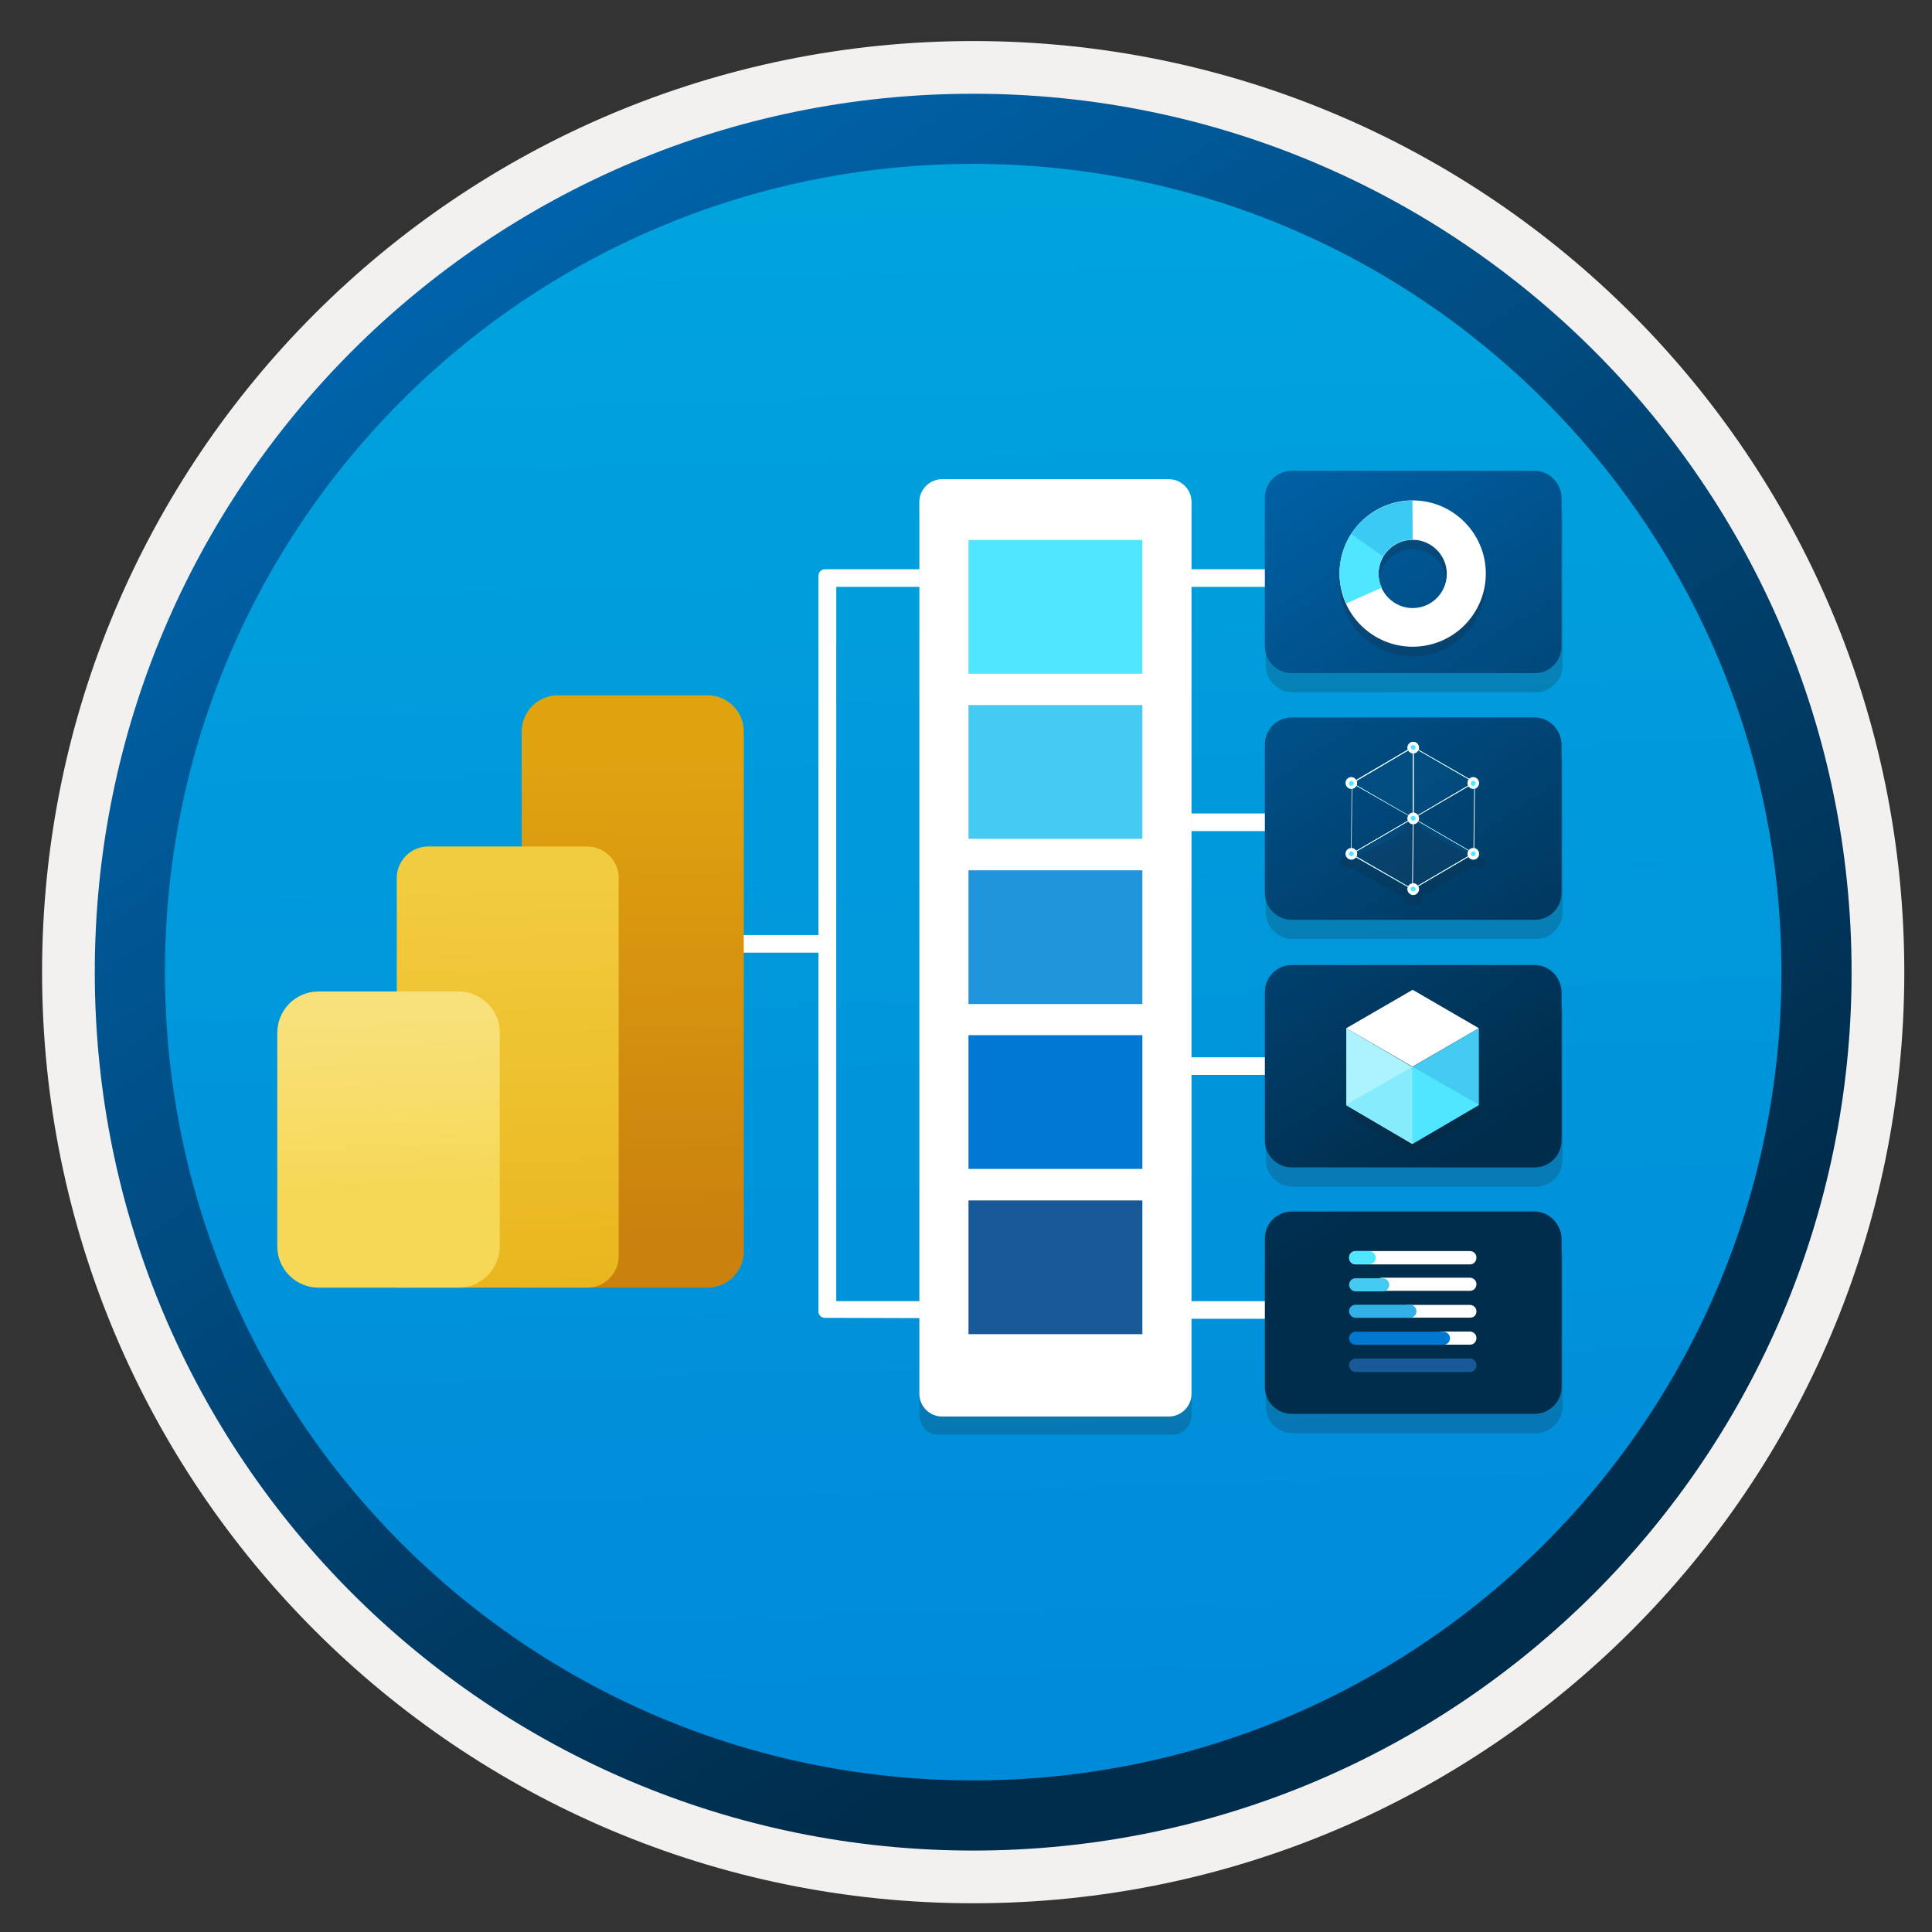 <svg width="103" height="103" viewBox="0 0 103 103" fill="none" xmlns="http://www.w3.org/2000/svg">
<rect x="0" y="0" width="103" height="103" fill="#333333" stroke="none"/>
<path d="M51.883 98.638C26.033 98.638 5.073 77.688 5.073 51.828C5.073 25.968 26.033 5.018 51.883 5.018C77.733 5.018 98.693 25.978 98.693 51.828C98.693 77.678 77.733 98.638 51.883 98.638Z" fill="url(#paint0_linear)"/>
<path fill-rule="evenodd" clip-rule="evenodd" d="M97.783 51.828C97.783 77.178 77.233 97.728 51.883 97.728C26.533 97.728 5.983 77.178 5.983 51.828C5.983 26.478 26.533 5.928 51.883 5.928C77.233 5.928 97.783 26.478 97.783 51.828ZM51.883 2.188C79.303 2.188 101.523 24.408 101.523 51.828C101.523 79.248 79.293 101.468 51.883 101.468C24.463 101.468 2.243 79.238 2.243 51.828C2.243 24.408 24.463 2.188 51.883 2.188Z" fill="#F2F1F0"/>
<path fill-rule="evenodd" clip-rule="evenodd" d="M94.973 51.828C94.973 75.628 75.683 94.918 51.883 94.918C28.083 94.918 8.793 75.628 8.793 51.828C8.793 28.028 28.083 8.738 51.883 8.738C75.683 8.738 94.973 28.028 94.973 51.828ZM51.883 4.998C77.743 4.998 98.713 25.968 98.713 51.828C98.713 77.688 77.743 98.658 51.883 98.658C26.023 98.658 5.053 77.688 5.053 51.828C5.053 25.968 26.013 4.998 51.883 4.998Z" fill="url(#paint1_linear)"/>
<path d="M61.533 31.288V30.348H43.973C43.793 30.348 43.633 30.508 43.633 30.688V49.848H27.273V50.788H43.633V69.918C43.633 70.098 43.773 70.258 43.973 70.258L61.533 70.308V69.368H44.583V31.288H61.533Z" fill="white"/>
<path opacity="0.2" d="M81.853 26.118H68.923C68.133 26.118 67.483 26.758 67.483 27.558V35.468C67.483 36.258 68.123 36.908 68.923 36.908H81.863C82.653 36.918 83.303 36.268 83.303 35.478V27.548C83.283 26.758 82.653 26.118 81.853 26.118Z" fill="#1F1D21"/>
<path opacity="0.2" d="M81.853 52.478H68.923C68.133 52.478 67.483 53.118 67.483 53.918V61.828C67.483 62.618 68.123 63.268 68.923 63.268H81.863C82.653 63.268 83.303 62.628 83.303 61.828V53.928C83.283 53.118 82.653 52.478 81.853 52.478Z" fill="#1F1D21"/>
<path opacity="0.2" d="M81.853 39.268H68.923C68.133 39.268 67.483 39.908 67.483 40.708V48.618C67.483 49.408 68.123 50.058 68.923 50.058H81.863C82.653 50.068 83.303 49.418 83.303 48.618V40.708C83.283 39.918 82.653 39.268 81.853 39.268Z" fill="#1F1D21"/>
<path opacity="0.2" d="M81.853 65.618H68.923C68.133 65.618 67.483 66.258 67.483 67.058V74.968C67.483 75.758 68.123 76.408 68.923 76.408H81.863C82.653 76.408 83.303 75.768 83.303 74.968V67.058C83.283 66.268 82.653 65.618 81.853 65.618Z" fill="#1F1D21"/>
<path d="M74.723 69.368H60.543V70.308H74.723V69.368Z" fill="white"/>
<path d="M74.723 56.368H60.543V57.308H74.723V56.368Z" fill="white"/>
<path d="M74.723 43.368H60.543V44.308H74.723V43.368Z" fill="white"/>
<path d="M74.723 30.348H60.543V31.288H74.723V30.348Z" fill="white"/>
<path d="M81.803 25.098H68.873C68.083 25.098 67.433 25.738 67.433 26.538V34.448C67.433 35.238 68.073 35.888 68.873 35.888H81.813C82.603 35.898 83.253 35.248 83.253 34.458V26.528C83.223 25.738 82.593 25.098 81.803 25.098Z" fill="url(#paint2_linear)"/>
<path d="M81.803 51.448H68.873C68.083 51.448 67.433 52.088 67.433 52.888V60.798C67.433 61.588 68.073 62.238 68.873 62.238H81.813C82.603 62.238 83.253 61.598 83.253 60.798V52.888C83.223 52.078 82.593 51.448 81.803 51.448Z" fill="url(#paint3_linear)"/>
<path d="M81.803 38.248H68.873C68.083 38.248 67.433 38.888 67.433 39.688V47.598C67.433 48.388 68.073 49.038 68.873 49.038H81.813C82.603 49.048 83.253 48.398 83.253 47.598V39.688C83.223 38.878 82.593 38.248 81.803 38.248Z" fill="url(#paint4_linear)"/>
<path d="M81.803 64.588H68.873C68.083 64.588 67.433 65.228 67.433 66.028V73.938C67.433 74.728 68.073 75.378 68.873 75.378H81.813C82.603 75.378 83.253 74.738 83.253 73.938V66.028C83.223 65.248 82.593 64.588 81.803 64.588Z" fill="url(#paint5_linear)"/>
<path d="M78.363 70.988H76.923C76.713 70.988 76.573 71.158 76.573 71.338C76.573 71.548 76.743 71.688 76.923 71.688H78.363C78.573 71.688 78.713 71.528 78.713 71.338C78.723 71.158 78.563 70.988 78.363 70.988Z" fill="white"/>
<path d="M78.363 68.118H73.683C73.473 68.118 73.333 68.288 73.333 68.468C73.333 68.678 73.503 68.818 73.683 68.818H78.363C78.573 68.818 78.713 68.648 78.713 68.468C78.723 68.288 78.563 68.118 78.363 68.118Z" fill="white"/>
<path d="M78.363 69.568H75.013C74.803 69.568 75.123 69.738 75.123 69.918C75.123 70.128 74.823 70.248 75.013 70.248H78.363C78.573 70.248 78.713 70.118 78.713 69.918C78.723 69.738 78.563 69.568 78.363 69.568Z" fill="white"/>
<path d="M78.363 66.698H72.273C72.063 66.698 71.923 66.868 71.923 67.048V67.058C71.923 67.268 72.093 67.408 72.273 67.408H78.363C78.573 67.408 78.713 67.238 78.713 67.048C78.713 66.848 78.563 66.698 78.363 66.698Z" fill="white"/>
<path d="M72.273 67.398H72.993C73.203 67.398 73.343 67.228 73.343 67.048C73.343 66.868 73.173 66.698 72.993 66.698H72.273C72.063 66.698 71.923 66.868 71.923 67.048C71.923 67.228 72.083 67.398 72.273 67.398Z" fill="#50E6FF"/>
<path d="M72.273 68.848H73.713C73.923 68.848 74.063 68.678 74.063 68.498C74.063 68.288 73.893 68.148 73.713 68.148H72.273C72.063 68.148 71.923 68.318 71.923 68.498C71.923 68.678 72.083 68.848 72.273 68.848Z" fill="#45CAF2"/>
<path d="M72.273 71.698H76.953C77.163 71.698 77.303 71.528 77.303 71.348C77.303 71.138 77.133 70.998 76.953 70.998H72.273C72.063 70.998 71.923 71.168 71.923 71.348C71.923 71.538 72.083 71.698 72.273 71.698Z" fill="#0078D1"/>
<path d="M72.273 70.258H75.163C75.373 70.258 75.513 70.088 75.513 69.908C75.513 69.698 75.343 69.558 75.163 69.558H72.273C72.063 69.558 71.923 69.728 71.923 69.908C71.923 70.088 72.083 70.258 72.273 70.258Z" fill="#32B0E7"/>
<path d="M72.273 73.148H78.363C78.573 73.148 78.713 72.978 78.713 72.788V72.778C78.713 72.568 78.543 72.428 78.363 72.428H72.273C72.063 72.428 71.923 72.598 71.923 72.778C71.923 72.988 72.083 73.148 72.273 73.148Z" fill="#185A97"/>
<path opacity="0.15" d="M75.313 57.358L78.843 59.408L75.303 61.458L71.773 59.408L75.313 57.358Z" fill="#1F1D20"/>
<path d="M75.303 56.888V60.998L71.773 58.928V54.818L75.303 56.888Z" fill="#ACF3FD"/>
<path d="M75.313 52.768L78.843 54.818L75.303 56.868L71.773 54.818L75.313 52.768Z" fill="white"/>
<path d="M78.843 54.818V58.918L75.303 60.988V56.878L78.843 54.818Z" fill="#45CAF2"/>
<path d="M75.303 60.978V56.868L78.843 58.898L75.303 60.978Z" fill="#50E6FF"/>
<path d="M75.303 60.978V56.868L71.773 58.898L75.303 60.978Z" fill="#84ECFD"/>
<g opacity="0.4">
<path opacity="0.4" d="M79.093 45.778C78.923 45.678 78.703 45.678 78.503 45.728L75.823 44.238C75.873 44.138 75.823 44.018 75.693 43.958C75.483 43.838 75.163 43.838 74.993 43.958C74.823 44.058 74.783 44.198 74.923 44.318L72.193 45.758C71.983 45.658 71.693 45.658 71.533 45.768C71.323 45.888 71.323 46.058 71.533 46.178C71.663 46.258 71.833 46.278 72.003 46.258L74.903 47.838C74.803 47.958 74.823 48.078 74.983 48.178C75.193 48.298 75.513 48.298 75.683 48.178C75.853 48.078 75.893 47.938 75.753 47.818L78.483 46.208C78.693 46.288 78.943 46.278 79.123 46.168C79.303 46.068 79.303 45.878 79.093 45.778Z" fill="#1F1D21"/>
</g>
<g opacity="0.25">
<path opacity="0.25" d="M72.053 41.748L75.323 39.828L78.593 41.708L75.323 43.628L72.053 41.748Z" fill="#1E9FE0"/>
</g>
<g opacity="0.25">
<path opacity="0.25" d="M72.013 45.528L75.323 43.608L78.563 45.488L75.293 47.408L72.013 45.528Z" fill="#1E9FE0"/>
</g>
<g opacity="0.05">
<path opacity="0.05" d="M75.313 43.618L75.273 47.398L78.543 45.478L78.583 41.698L75.313 43.618Z" fill="#1E9FE0"/>
</g>
<g opacity="0.05">
<path opacity="0.05" d="M72.053 41.748L72.013 45.528L75.323 43.608V39.828L72.053 41.748Z" fill="#1E9FE0"/>
</g>
<path d="M75.343 43.628C75.343 43.628 75.323 43.628 75.343 43.628L72.053 41.748C72.043 41.748 72.043 41.738 72.043 41.738C72.043 41.728 72.043 41.728 72.053 41.728L75.323 39.808C75.333 39.808 75.333 39.808 75.343 39.808L78.613 41.688C78.623 41.688 78.623 41.698 78.623 41.698C78.623 41.708 78.623 41.708 78.613 41.708L75.343 43.628C75.343 43.628 75.353 43.628 75.343 43.628ZM72.113 41.748L75.343 43.608L78.573 41.708L75.343 39.848L72.113 41.748Z" fill="#50E6FF"/>
<path d="M75.303 47.428L72.013 45.548C72.003 45.548 72.003 45.538 72.003 45.538C72.003 45.528 72.003 45.528 72.013 45.528L75.323 43.608C75.333 43.608 75.333 43.608 75.343 43.608L78.583 45.488C78.593 45.488 78.593 45.498 78.593 45.498C78.593 45.498 78.593 45.508 78.583 45.508L75.303 47.428C75.313 47.428 75.313 47.428 75.303 47.428ZM72.073 45.528L75.303 47.388L78.533 45.488L75.333 43.628L72.073 45.528Z" fill="#50E6FF"/>
<path d="M75.303 47.418C75.303 47.418 75.293 47.418 75.303 47.418C75.293 47.408 75.283 47.408 75.283 47.398L75.323 43.618C75.323 43.608 75.323 43.608 75.333 43.608L78.603 41.688C78.613 41.688 78.613 41.688 78.623 41.688C78.633 41.688 78.633 41.698 78.633 41.708L78.593 45.488C78.593 45.498 78.593 45.498 78.583 45.498L75.303 47.418C75.303 47.418 75.313 47.418 75.303 47.418ZM75.363 43.628L75.323 47.378L78.553 45.498L78.593 41.748L75.363 43.628Z" fill="white"/>
<path d="M72.043 45.548C72.033 45.538 72.023 45.538 72.023 45.528L72.063 41.748C72.063 41.738 72.063 41.738 72.073 41.738L75.343 39.818C75.353 39.818 75.353 39.818 75.363 39.818C75.373 39.818 75.373 39.828 75.373 39.828V43.608C75.373 43.618 75.373 43.618 75.363 43.618L72.043 45.548C72.053 45.548 72.053 45.548 72.043 45.548ZM72.093 41.758L72.053 45.508L75.313 43.608V39.858L72.093 41.758Z" fill="white"/>
<path d="M75.343 43.628C75.343 43.628 75.323 43.628 75.343 43.628L72.053 41.748C72.043 41.748 72.043 41.738 72.043 41.738C72.043 41.728 72.043 41.728 72.053 41.728L75.323 39.808C75.333 39.808 75.333 39.808 75.343 39.808L78.613 41.688C78.623 41.688 78.623 41.698 78.623 41.698C78.623 41.708 78.623 41.708 78.613 41.708L75.343 43.628C75.343 43.628 75.353 43.628 75.343 43.628ZM72.113 41.748L75.343 43.608L78.573 41.708L75.343 39.848L72.113 41.748Z" fill="white"/>
<path d="M75.303 47.428L72.013 45.548C72.003 45.548 72.003 45.538 72.003 45.538C72.003 45.528 72.003 45.528 72.013 45.528L75.323 43.608C75.333 43.608 75.333 43.608 75.343 43.608L78.583 45.488C78.593 45.488 78.593 45.498 78.593 45.498C78.593 45.498 78.593 45.508 78.583 45.508L75.303 47.428C75.313 47.428 75.313 47.428 75.303 47.428ZM72.073 45.528L75.303 47.388L78.533 45.488L75.333 43.628L72.073 45.528Z" fill="white"/>
<path d="M78.553 42.068C78.383 42.068 78.253 41.928 78.253 41.768C78.253 41.608 78.393 41.468 78.553 41.468C78.723 41.468 78.843 41.608 78.843 41.768C78.843 41.908 78.723 42.068 78.553 42.068Z" fill="#50E6FF"/>
<path d="M78.543 41.628C78.613 41.628 78.673 41.688 78.673 41.758C78.673 41.828 78.613 41.898 78.543 41.898C78.473 41.898 78.413 41.838 78.413 41.768C78.413 41.688 78.473 41.628 78.543 41.628ZM78.543 41.428C78.373 41.428 78.233 41.568 78.233 41.738C78.233 41.908 78.373 42.048 78.543 42.048C78.723 42.048 78.853 41.908 78.853 41.738C78.853 41.588 78.723 41.428 78.543 41.428Z" fill="white"/>
<path d="M75.343 43.948C75.173 43.948 75.043 43.808 75.043 43.648C75.043 43.478 75.183 43.348 75.343 43.348C75.513 43.348 75.633 43.488 75.633 43.648C75.633 43.788 75.513 43.948 75.343 43.948Z" fill="#50E6FF"/>
<path d="M75.343 43.498C75.413 43.498 75.473 43.558 75.473 43.628C75.473 43.698 75.413 43.758 75.343 43.758C75.273 43.758 75.213 43.698 75.213 43.628C75.193 43.558 75.253 43.498 75.343 43.498ZM75.343 43.318C75.173 43.318 75.033 43.458 75.033 43.628C75.033 43.798 75.173 43.938 75.343 43.938C75.513 43.938 75.653 43.798 75.653 43.628C75.643 43.458 75.513 43.318 75.343 43.318Z" fill="white"/>
<path d="M75.343 40.148C75.173 40.148 75.043 40.008 75.043 39.848C75.043 39.688 75.183 39.548 75.343 39.548C75.513 39.548 75.633 39.688 75.633 39.848C75.633 40.008 75.513 40.148 75.343 40.148Z" fill="#50E6FF"/>
<path d="M75.343 39.718C75.413 39.718 75.473 39.778 75.473 39.848C75.473 39.918 75.413 39.978 75.343 39.978C75.273 39.978 75.213 39.918 75.213 39.848C75.193 39.778 75.253 39.718 75.343 39.718ZM75.343 39.548C75.173 39.548 75.033 39.688 75.033 39.858C75.033 40.028 75.173 40.168 75.343 40.168C75.513 40.168 75.653 40.028 75.653 39.858C75.653 39.688 75.513 39.548 75.343 39.548Z" fill="white"/>
<path d="M72.053 42.068C71.883 42.068 71.753 41.928 71.753 41.768C71.753 41.608 71.893 41.468 72.053 41.468C72.213 41.468 72.343 41.608 72.343 41.768C72.343 41.908 72.213 42.068 72.053 42.068Z" fill="#50E6FF"/>
<path d="M72.043 41.628C72.113 41.628 72.173 41.688 72.173 41.758C72.173 41.828 72.113 41.898 72.043 41.898C71.973 41.898 71.913 41.838 71.913 41.768C71.913 41.688 71.973 41.628 72.043 41.628ZM72.043 41.428C71.873 41.428 71.733 41.568 71.733 41.738C71.733 41.908 71.873 42.048 72.043 42.048C72.213 42.048 72.353 41.908 72.353 41.738C72.353 41.588 72.213 41.428 72.043 41.428Z" fill="white"/>
<path d="M72.053 45.828C71.883 45.828 71.753 45.688 71.753 45.528C71.753 45.358 71.893 45.228 72.053 45.228C72.213 45.228 72.343 45.368 72.343 45.528C72.343 45.698 72.213 45.828 72.053 45.828Z" fill="#50E6FF"/>
<path d="M72.043 45.388C72.113 45.388 72.173 45.448 72.173 45.518C72.173 45.588 72.113 45.648 72.043 45.648C71.973 45.648 71.913 45.588 71.913 45.518C71.913 45.458 71.973 45.388 72.043 45.388ZM72.043 45.208C71.873 45.208 71.733 45.348 71.733 45.518C71.733 45.688 71.873 45.828 72.043 45.828C72.213 45.828 72.353 45.688 72.353 45.518C72.353 45.348 72.213 45.208 72.043 45.208Z" fill="white"/>
<path d="M75.343 47.718C75.173 47.718 75.043 47.578 75.043 47.418C75.043 47.258 75.183 47.118 75.343 47.118C75.513 47.118 75.633 47.258 75.633 47.418C75.633 47.568 75.513 47.718 75.343 47.718Z" fill="#50E6FF"/>
<path d="M75.343 47.268C75.413 47.268 75.473 47.328 75.473 47.398C75.473 47.468 75.413 47.528 75.343 47.528C75.273 47.528 75.213 47.468 75.213 47.398C75.193 47.328 75.253 47.268 75.343 47.268ZM75.343 47.088C75.173 47.088 75.033 47.228 75.033 47.398C75.033 47.568 75.173 47.708 75.343 47.708C75.513 47.708 75.653 47.568 75.653 47.398C75.643 47.228 75.513 47.088 75.343 47.088Z" fill="white"/>
<path d="M78.553 45.828C78.383 45.828 78.253 45.688 78.253 45.528C78.253 45.358 78.393 45.228 78.553 45.228C78.723 45.228 78.843 45.368 78.843 45.528C78.843 45.698 78.723 45.828 78.553 45.828Z" fill="#50E6FF"/>
<path d="M78.543 45.388C78.613 45.388 78.673 45.448 78.673 45.518C78.673 45.588 78.613 45.648 78.543 45.648C78.473 45.648 78.413 45.588 78.413 45.518C78.413 45.458 78.473 45.388 78.543 45.388ZM78.543 45.208C78.373 45.208 78.233 45.348 78.233 45.518C78.233 45.688 78.373 45.828 78.543 45.828C78.723 45.828 78.853 45.688 78.853 45.518C78.853 45.348 78.723 45.208 78.543 45.208Z" fill="white"/>
<path opacity="0.2" d="M75.313 27.188C73.153 27.188 71.413 28.938 71.413 31.088C71.413 33.248 73.163 34.988 75.313 34.988C77.473 34.988 79.213 33.238 79.213 31.088C79.213 28.938 77.463 27.188 75.313 27.188ZM75.313 32.928C74.313 32.928 73.493 32.108 73.493 31.108C73.493 30.108 74.313 29.288 75.313 29.288C76.313 29.288 77.133 30.108 77.133 31.108C77.143 32.098 76.323 32.928 75.313 32.928Z" fill="#1F1D21"/>
<path d="M75.313 26.678C73.153 26.678 71.413 28.428 71.413 30.578C71.413 32.738 73.163 34.478 75.313 34.478C77.473 34.478 79.213 32.728 79.213 30.578C79.213 28.428 77.463 26.678 75.313 26.678ZM75.313 32.418C74.313 32.418 73.493 31.598 73.493 30.598C73.493 29.598 74.313 28.778 75.313 28.778C76.313 28.778 77.133 29.598 77.133 30.598C77.133 31.598 76.323 32.418 75.313 32.418Z" fill="white"/>
<path d="M75.313 28.768L75.303 26.688C73.923 26.688 72.733 27.398 72.013 28.488L73.733 29.688C74.043 29.128 74.643 28.768 75.313 28.768Z" fill="#3BCAF4"/>
<path d="M73.493 30.588C73.493 30.258 73.593 29.938 73.733 29.678L72.043 28.468L72.033 28.478C71.643 29.078 71.413 29.798 71.413 30.568C71.413 31.148 71.543 31.678 71.763 32.178L73.673 31.328C73.553 31.118 73.493 30.858 73.493 30.588Z" fill="#50E6FF"/>
<path opacity="0.2" d="M62.483 76.498C63.053 76.498 63.523 76.038 63.523 75.458V27.398H49.013V75.448C49.013 76.018 49.473 76.488 50.053 76.488H62.483V76.498Z" fill="#1F1D21"/>
<path d="M63.523 28.088V26.758C63.523 26.098 62.983 25.548 62.313 25.548H50.223C49.563 25.548 49.013 26.088 49.013 26.758V28.158V28.958V74.308C49.013 74.968 49.553 75.518 50.223 75.518H62.313C62.973 75.518 63.523 74.978 63.523 74.308V28.158C63.533 28.138 63.523 28.118 63.523 28.088Z" fill="white"/>
<path d="M60.903 28.788H51.633V35.918H60.903V28.788V28.788Z" fill="#50E6FF"/>
<path d="M60.903 37.588H51.633V44.718H60.903V37.588V37.588Z" fill="#45CAF2"/>
<path d="M60.903 46.398H51.633V53.528H60.903V46.398V46.398Z" fill="#2195DC"/>
<path d="M60.903 55.188H51.633V62.318H60.903V55.188V55.188Z" fill="#0078D4"/>
<path d="M60.903 63.998H51.633V71.128H60.903V63.998V63.998Z" fill="#185A97"/>
<path d="M37.723 68.648H27.813V38.998C27.813 37.928 28.683 37.068 29.743 37.068H37.723C38.793 37.068 39.653 37.938 39.653 38.998V66.708C39.663 67.778 38.793 68.648 37.723 68.648Z" fill="url(#paint6_linear)"/>
<path d="M31.303 68.648H21.153V46.808C21.153 45.878 21.913 45.128 22.833 45.128H31.303C32.233 45.128 32.983 45.888 32.983 46.808V66.948C32.993 67.888 32.233 68.648 31.303 68.648Z" fill="url(#paint7_linear)"/>
<path d="M24.443 68.648H16.983C15.773 68.648 14.783 67.668 14.783 66.448V55.058C14.783 53.848 15.763 52.858 16.983 52.858H24.443C25.653 52.858 26.643 53.838 26.643 55.058V66.448C26.633 67.658 25.653 68.648 24.443 68.648Z" fill="url(#paint8_linear)"/>
<defs>
<linearGradient id="paint0_linear" x1="50.113" y1="-12.961" x2="54.095" y2="132.808" gradientUnits="userSpaceOnUse">
<stop stop-color="#00ABDE"/>
<stop offset="1" stop-color="#007ED8"/>
</linearGradient>
<linearGradient id="paint1_linear" x1="3.315" y1="-19.797" x2="98.842" y2="121.084" gradientUnits="userSpaceOnUse">
<stop stop-color="#007ED8"/>
<stop offset="0.707" stop-color="#002D4C"/>
</linearGradient>
<linearGradient id="paint2_linear" x1="59.494" y1="6.203" x2="102.974" y2="72.856" gradientUnits="userSpaceOnUse">
<stop stop-color="#007ED8"/>
<stop offset="0.707" stop-color="#002D4C"/>
</linearGradient>
<linearGradient id="paint3_linear" x1="47.437" y1="14.069" x2="90.917" y2="80.723" gradientUnits="userSpaceOnUse">
<stop stop-color="#007ED8"/>
<stop offset="0.707" stop-color="#002D4C"/>
</linearGradient>
<linearGradient id="paint4_linear" x1="53.474" y1="10.13" x2="96.955" y2="76.784" gradientUnits="userSpaceOnUse">
<stop stop-color="#007ED8"/>
<stop offset="0.707" stop-color="#002D4C"/>
</linearGradient>
<linearGradient id="paint5_linear" x1="41.419" y1="17.995" x2="84.899" y2="84.648" gradientUnits="userSpaceOnUse">
<stop stop-color="#007ED8"/>
<stop offset="0.707" stop-color="#002D4C"/>
</linearGradient>
<linearGradient id="paint6_linear" x1="33.603" y1="39.956" x2="33.855" y2="66.156" gradientUnits="userSpaceOnUse">
<stop offset="0.008" stop-color="#E0A310"/>
<stop offset="1" stop-color="#CA810E"/>
</linearGradient>
<linearGradient id="paint7_linear" x1="26.75" y1="46.044" x2="27.506" y2="73.757" gradientUnits="userSpaceOnUse">
<stop offset="0.008" stop-color="#F2CC40"/>
<stop offset="1" stop-color="#E7B116"/>
</linearGradient>
<linearGradient id="paint8_linear" x1="20.432" y1="54.079" x2="21.188" y2="71.966" gradientUnits="userSpaceOnUse">
<stop stop-color="#F8E17B"/>
<stop offset="0.53" stop-color="#F6D856"/>
<stop offset="1" stop-color="#F6D856"/>
</linearGradient>
</defs>
</svg>
